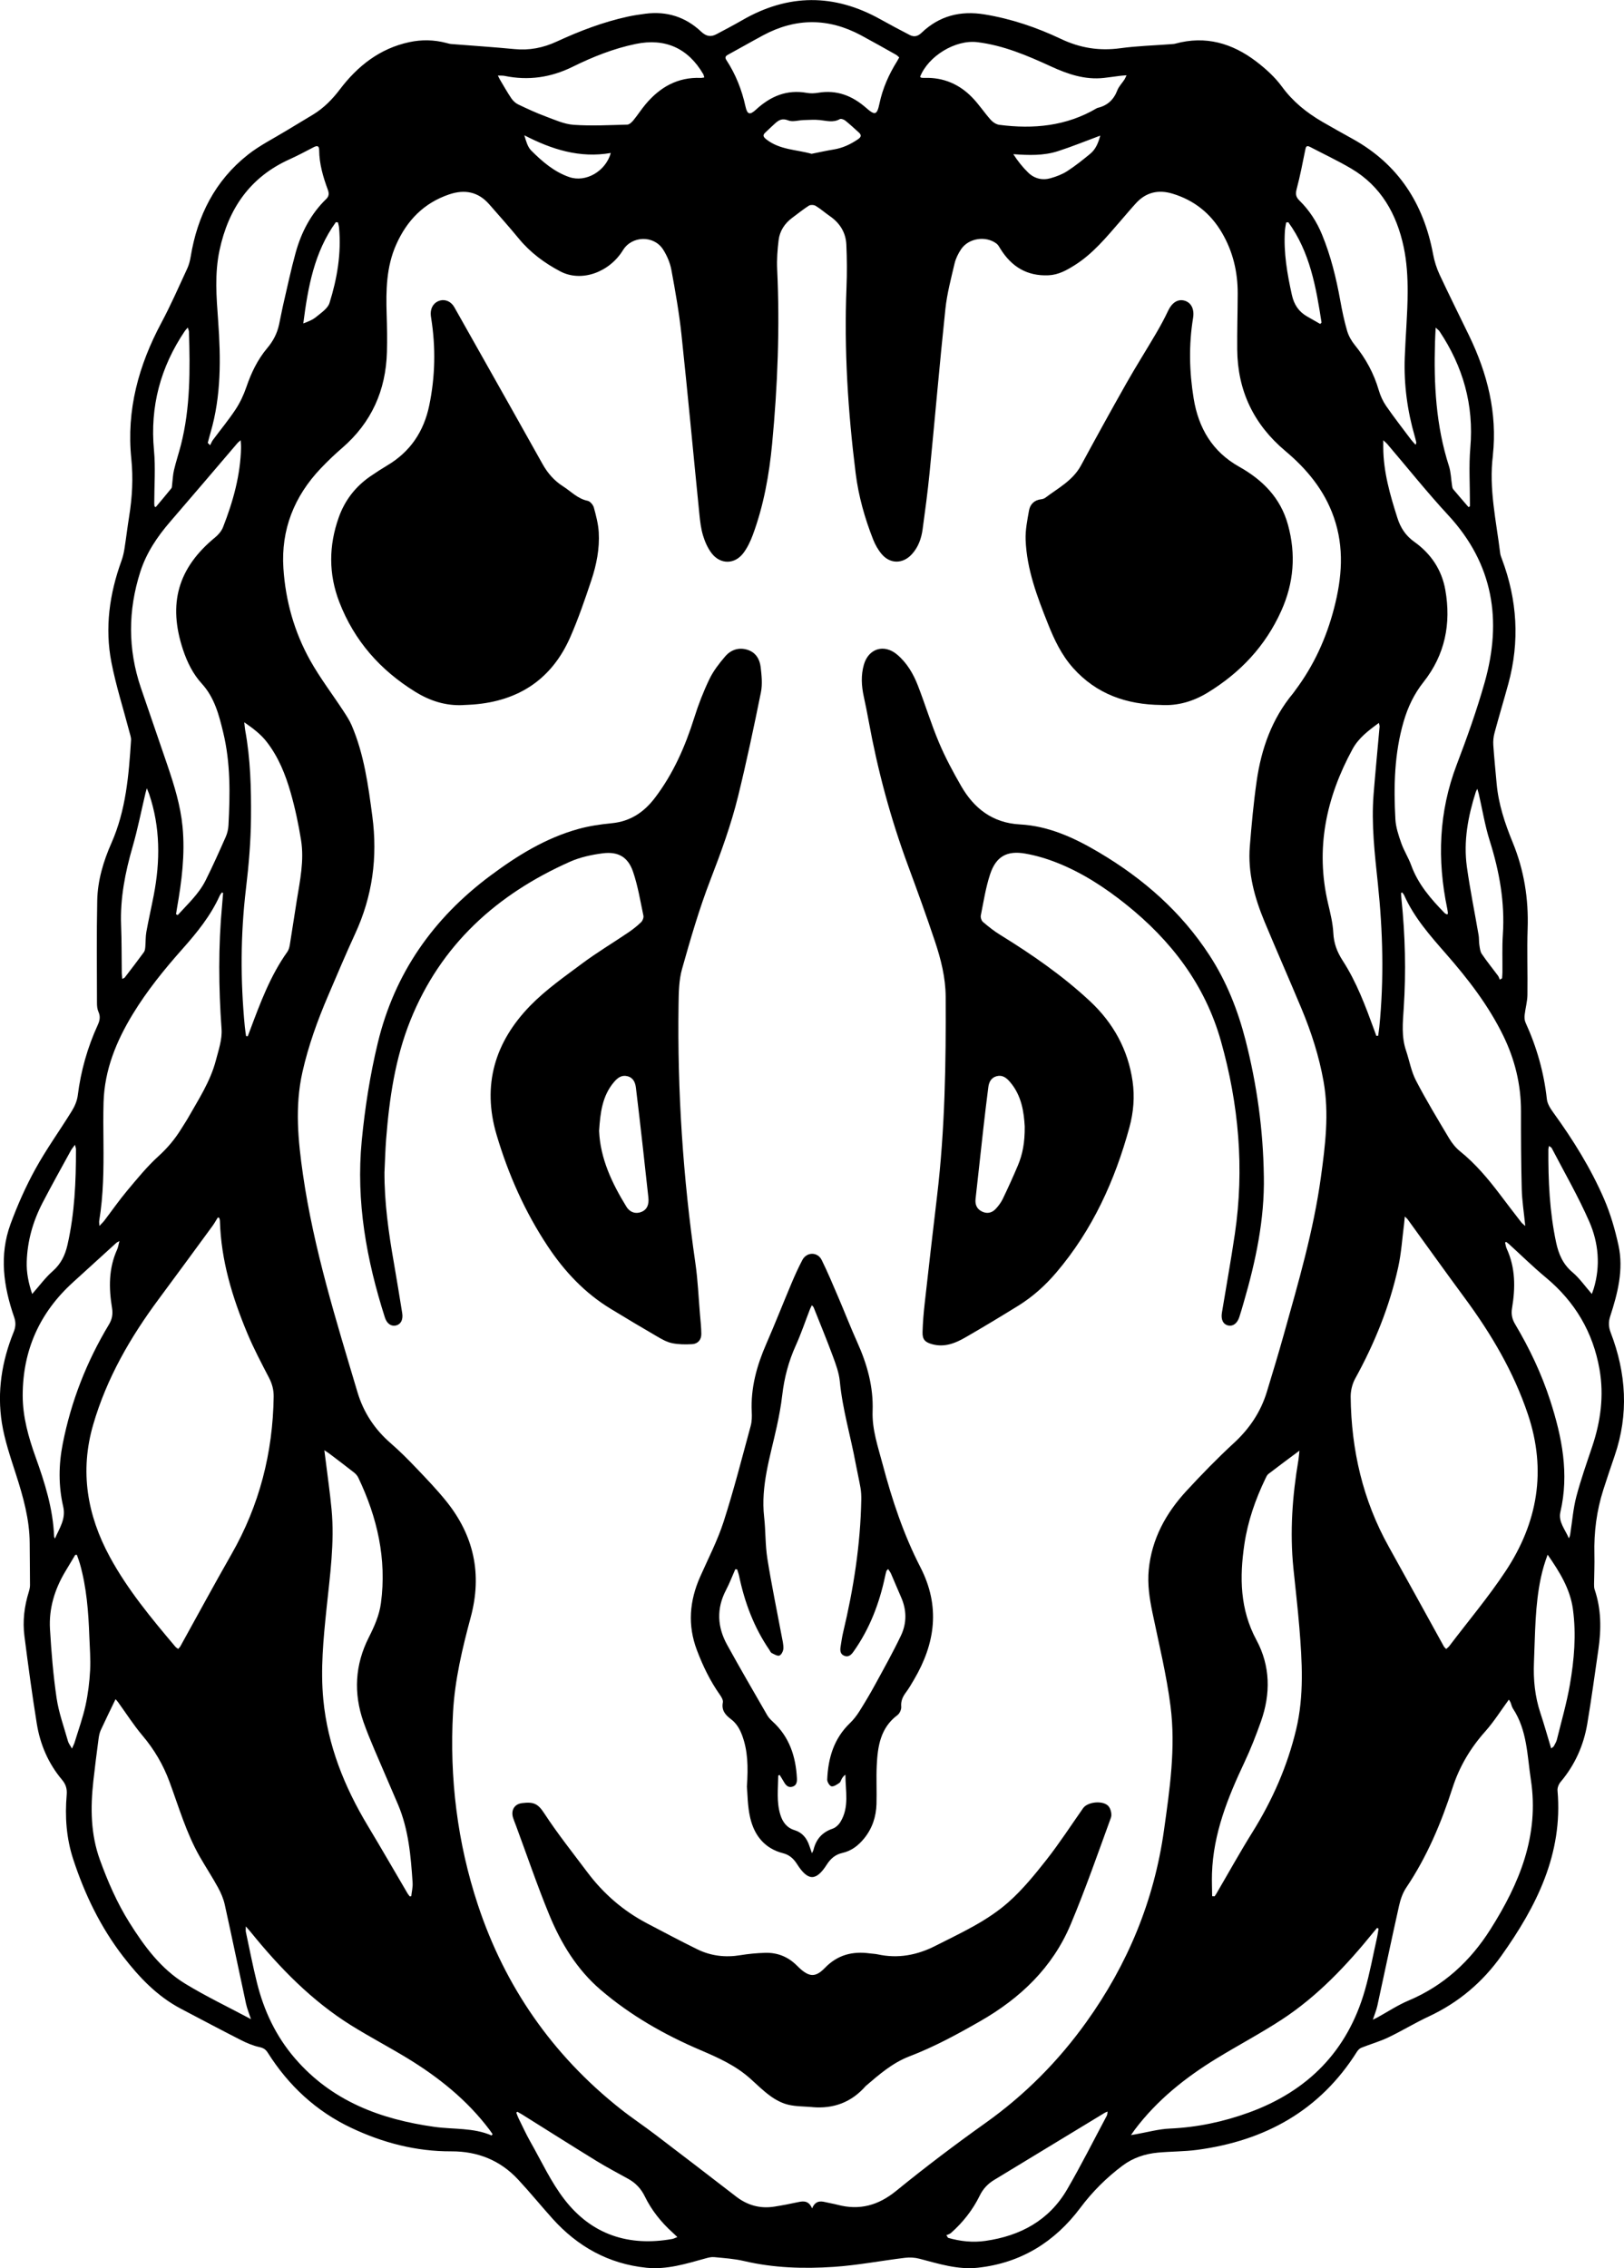 <?xml version="1.0" encoding="UTF-8"?>
<svg id="Layer_1" data-name="Layer 1" xmlns="http://www.w3.org/2000/svg" viewBox="0 0 644.64 900">
  <path d="M592.61,180.62c-1.69,13.15,1.3,25.97,2.88,38.89.1.8.42,1.59.71,2.36,6.09,16.21,7.1,32.69,2.53,49.44-1.78,6.5-3.73,12.96-5.48,19.47-.42,1.56-.6,3.25-.49,4.86.34,5.08.87,10.15,1.32,15.23.72,8.16,3.28,15.84,6.36,23.34,4.52,11.01,6.36,22.39,5.95,34.27-.3,8.76.05,17.53-.08,26.29-.04,2.65-.81,5.29-1.11,7.95-.11.99-.05,2.13.35,3.01,4.43,9.69,7.31,19.78,8.47,30.4.2,1.86,1.43,3.76,2.58,5.35,7.81,10.76,14.83,22.03,20.12,34.23,2.54,5.86,4.35,12.13,5.72,18.38,2.12,9.68-.3,19.07-3.29,28.25-.74,2.29-.63,4.25.23,6.48,6.17,16.07,7.2,32.35,1.55,48.82-1.53,4.46-3.04,8.94-4.48,13.43-2.68,8.36-3.78,16.93-3.56,25.71.1,3.89-.09,7.78-.13,11.67,0,.74-.02,1.53.21,2.22,2.66,7.79,2.68,15.75,1.51,23.78-1.44,9.86-2.76,19.74-4.42,29.56-1.45,8.57-4.91,16.31-10.57,23.02-.75.89-1.34,2.33-1.24,3.44,2.22,25.14-8.34,45.94-22.27,65.54-7.47,10.51-17.04,18.61-28.81,24.09-5.49,2.56-10.69,5.75-16.16,8.36-3.41,1.62-7.1,2.65-10.62,4.06-.69.27-1.33.93-1.74,1.57-14.74,23.42-36.55,35.36-63.42,38.95-5.18.69-10.46.61-15.68,1.1-5.07.48-9.85,2.08-13.96,5.16-6.38,4.78-11.95,10.33-16.77,16.76-10.17,13.57-23.63,21.9-40.67,23.75-7.99.87-15.56-1.58-23.18-3.57-1.82-.48-3.85-.6-5.72-.37-9.43,1.15-18.8,2.96-28.26,3.6-11.95.8-23.92.44-35.71-2.33-3.84-.9-7.84-1.15-11.79-1.54-1.15-.11-2.38.21-3.51.53-7.66,2.12-15.32,4.52-23.38,3.69-14.99-1.53-27.31-8.38-37.31-19.52-4.59-5.11-8.94-10.45-13.62-15.48-7.13-7.66-16.08-11.23-26.52-11.19-13.97.06-27.16-3.38-39.7-9.31-13.98-6.61-24.88-16.76-33.13-29.79-.81-1.28-1.66-1.9-3.26-2.25-2.6-.56-5.14-1.64-7.52-2.85-7.94-4.04-15.81-8.23-23.7-12.37-9.44-4.96-16.57-12.47-22.98-20.78-8.98-11.65-15.26-24.68-19.81-38.6-2.72-8.32-3.32-16.88-2.57-25.55.2-2.32-.34-4.14-1.87-5.95-5.44-6.46-8.68-14.04-10.01-22.3-1.85-11.54-3.43-23.12-4.9-34.71-.76-5.93-.05-11.82,1.74-17.55.26-.85.47-1.75.47-2.63,0-5.54-.1-11.08-.12-16.62-.04-9.51-2.59-18.48-5.47-27.43-2.15-6.69-4.47-13.43-5.57-20.32-1.96-12.38-.03-24.5,4.69-36.12.82-2.01.9-3.79.19-5.84-4.23-12.17-6-24.58-1.44-36.99,2.76-7.49,6.03-14.87,9.88-21.85,4.36-7.92,9.7-15.29,14.45-23,1.14-1.84,2.08-4.03,2.35-6.15,1.22-9.76,3.87-19.08,7.95-28,.79-1.73,1.11-3.3.28-5.15-.48-1.05-.6-2.34-.6-3.52-.02-13.56-.18-27.12.1-40.67.16-7.94,2.43-15.57,5.63-22.8,5.77-13.04,6.9-26.9,7.79-40.83.07-1.08-.36-2.2-.64-3.28-2.41-9.2-5.33-18.3-7.15-27.61-2.66-13.69-.78-27.15,3.97-40.23.56-1.53.94-3.15,1.2-4.77.68-4.29,1.18-8.61,1.87-12.9,1.23-7.59,1.64-15.23.86-22.86-1.99-19.36,2.9-37.1,11.95-54.02,3.74-6.99,6.92-14.29,10.26-21.49.68-1.47,1.09-3.11,1.36-4.72,2.66-16.22,9.65-30.1,22.65-40.39,4.72-3.74,10.23-6.47,15.4-9.63,3.51-2.15,7.07-4.22,10.58-6.37,4.2-2.58,7.57-5.99,10.56-9.93,7.08-9.33,15.88-16.28,27.62-18.79,4.9-1.05,9.82-.95,14.69.34.65.17,1.31.37,1.97.42,8.35.67,16.72,1.2,25.05,2.01,5.92.58,11.4-.5,16.78-2.99,9.05-4.18,18.36-7.74,28.14-9.88,2.34-.51,4.71-.86,7.09-1.17,8.47-1.09,15.91,1.28,22.1,7.12,1.96,1.85,3.78,2.22,6.03,1.03,3.43-1.82,6.88-3.63,10.25-5.57,18.23-10.55,36.5-10.62,54.86-.37,3.85,2.15,7.75,4.21,11.66,6.24,1.71.88,3.19.55,4.66-.86,7.07-6.78,15.48-8.89,25.07-7.31,10.59,1.74,20.67,5.16,30.28,9.72,7.62,3.61,15.23,4.83,23.53,3.7,6.66-.91,13.41-1.1,20.12-1.61.6-.05,1.21-.06,1.78-.22,11.95-3.28,22.58-.17,32.1,7.09,3.77,2.88,7.44,6.21,10.22,10.01,4.33,5.92,9.76,10.28,15.96,13.89,4.01,2.34,8.08,4.58,12.14,6.84,18.09,10.04,28.14,25.66,31.88,45.74.51,2.76,1.39,5.52,2.57,8.07,3.8,8.15,7.83,16.18,11.74,24.27,7.25,15,11.22,30.65,9.41,47.45ZM322.34,876.33c1.17-2.92,3.05-3.1,5.23-2.56,1.6.39,3.24.63,4.83,1.05,8.78,2.33,16.23.29,23.37-5.53,11.49-9.36,23.34-18.32,35.41-26.91,15.62-11.12,28.87-24.46,40.01-40,16.41-22.88,26.91-48.13,30.84-76.1,2.3-16.36,4.71-32.77,2.61-49.24-1.59-12.52-4.64-24.87-7.2-37.26-1.16-5.61-2.01-11.19-1.45-16.94,1.2-12.25,6.81-22.43,14.97-31.27,6.04-6.54,12.27-12.95,18.82-18.98,6.19-5.7,10.65-12.32,13.09-20.32,2.34-7.67,4.66-15.34,6.82-23.06,5.73-20.49,11.72-40.93,14.63-62.09,1.74-12.64,3.33-25.27,1.06-38.03-1.77-9.94-4.84-19.49-8.71-28.77-4.82-11.54-9.88-22.99-14.69-34.54-3.98-9.56-6.72-19.46-5.87-29.95.7-8.66,1.49-17.33,2.72-25.92,1.83-12.79,6.04-24.7,14.45-34.81.33-.4.61-.85.93-1.27,7.33-9.79,12.28-20.67,15.35-32.51,3.13-12.07,4.11-23.99-.1-36.06-3.76-10.8-10.74-19.17-19.27-26.33-12.55-10.55-18.93-23.91-19.08-40.24-.07-7.42.17-14.83.19-22.25.02-8.56-1.89-16.64-6.25-24.08-4.52-7.72-11.04-12.91-19.6-15.51-5.61-1.7-10.53-.6-14.54,3.79-2.12,2.32-4.14,4.74-6.2,7.11-5.5,6.32-10.78,12.82-18.01,17.4-3.29,2.08-6.52,3.9-10.51,4.08-8.49.38-14.65-3.39-19.05-10.45-.47-.75-.91-1.62-1.59-2.13-4.25-3.21-11.07-2.18-14.04,2.23-1.15,1.71-2.13,3.69-2.6,5.68-1.4,5.97-3,11.96-3.64,18.03-2.29,21.68-4.15,43.4-6.29,65.1-.74,7.45-1.73,14.88-2.75,22.3-.5,3.68-1.72,7.16-4.31,9.96-3.55,3.85-8.57,3.89-11.94-.09-1.42-1.68-2.57-3.71-3.38-5.77-3.34-8.46-5.81-17.21-6.94-26.23-3.07-24.5-4.64-49.07-3.65-73.78.23-5.68.2-11.39-.06-17.06-.22-4.75-2.57-8.52-6.53-11.26-1.91-1.32-3.66-2.88-5.64-4.08-.69-.42-2.06-.48-2.71-.07-2.27,1.44-4.36,3.16-6.53,4.76-3.05,2.24-5.03,5.24-5.48,8.96-.45,3.78-.75,7.63-.57,11.42,1.1,23.18.19,46.29-2,69.37-1.18,12.38-3.36,24.5-7.68,36.17-.93,2.5-2.12,5.01-3.71,7.13-3.43,4.57-9.13,4.63-12.62.1-1.55-2.02-2.65-4.53-3.4-6.99-.82-2.7-1.17-5.57-1.45-8.4-2.39-23.78-4.59-47.58-7.12-71.34-.92-8.62-2.43-17.19-4.01-25.72-.52-2.8-1.73-5.64-3.27-8.05-3.69-5.77-12.4-5.52-15.94.24-5.42,8.81-16.5,12.84-24.89,8.42-6.21-3.27-11.9-7.46-16.46-13.01-3.8-4.63-7.8-9.09-11.74-13.6-4.37-5-9.74-6.02-15.89-3.94-10.07,3.41-16.77,10.32-21.04,19.91-3.94,8.85-4.08,18.16-3.79,27.58.16,5.02.25,10.04.11,15.06-.42,15.25-6.15,28.05-17.81,38.1-2.95,2.54-5.77,5.24-8.45,8.06-10.56,11.09-15.83,24.36-14.83,39.65.84,12.91,4.33,25.31,10.67,36.63,3.87,6.9,8.72,13.25,13.07,19.89,1.23,1.87,2.48,3.77,3.36,5.81,4.92,11.5,6.56,23.71,8.19,36.01,2.17,16.32.07,31.77-6.82,46.68-3.74,8.09-7.18,16.32-10.7,24.51-4.23,9.86-7.87,19.92-10.23,30.42-3.05,13.59-1.73,27.13.23,40.67,4.27,29.49,13.15,57.82,21.62,86.26,2.39,8.02,6.8,14.74,13.17,20.26,3.67,3.18,7.11,6.66,10.47,10.18,3.98,4.17,7.98,8.35,11.59,12.83,11,13.64,14.34,28.93,9.74,46.01-3.33,12.38-6.32,24.9-7.03,37.73-1.45,26.08,1.71,51.81,9.89,76.51,10.72,32.37,29.59,59.53,56.47,80.82,4.52,3.58,9.33,6.78,13.92,10.27,10.73,8.16,21.43,16.36,32.1,24.6,4.53,3.49,9.56,4.87,15.18,3.98,3.18-.5,6.34-1.11,9.49-1.8,2.25-.49,4.21-.49,5.49,2.53ZM557.63,482.7c-.13,1.32-.18,2.11-.28,2.9-.74,5.71-1.09,11.51-2.32,17.12-3.42,15.62-9.38,30.3-17.1,44.3-1.16,2.11-1.81,4.82-1.79,7.24.24,21.03,4.81,40.99,15.14,59.49,7.34,13.15,14.56,26.36,21.85,39.53.2.36.56.63.92,1.02.47-.43.91-.73,1.22-1.13,7.51-9.9,15.56-19.45,22.4-29.79,12.67-19.16,16.33-39.82,8.84-62.15-5.68-16.93-14.58-31.96-25.09-46.2-7.65-10.36-15.13-20.84-22.69-31.26-.16-.23-.4-.39-1.11-1.07ZM87.04,483.23c-.19-.05-.38-.1-.58-.15-.7,1.12-1.32,2.29-2.1,3.35-7.08,9.66-14.15,19.33-21.29,28.94-11.33,15.25-20.71,31.45-26.07,49.88-5.4,18.56-2.39,35.96,6.58,52.49,7.06,13.02,16.52,24.4,26.05,35.68.27.32.67.53,1.1.86.36-.43.69-.72.89-1.09,6.76-12.18,13.37-24.44,20.28-36.52,11.08-19.37,16.41-40.22,16.73-62.46.04-2.7-.59-5.1-1.84-7.51-3-5.78-6.06-11.55-8.57-17.55-5.98-14.3-10.49-29.02-10.92-44.71-.01-.41-.17-.82-.27-1.23ZM544.97,801.38c.96-.47,1.35-.64,1.73-.85,4.13-2.26,8.1-4.91,12.42-6.73,13.98-5.89,24.53-15.65,32.52-28.29,11.45-18.09,19.42-37.15,16.03-59.34-1.47-9.65-1.45-19.63-7.11-28.22-.48-.73-.63-1.68-.98-2.5-.18-.43-.48-.8-.64-1.06-3.16,4.31-5.95,8.78-9.41,12.66-5.89,6.6-10.26,13.98-12.96,22.36-4.49,13.96-10.15,27.36-18.38,39.6-1.41,2.1-2.29,4.7-2.85,7.2-2.96,13.21-5.73,26.47-8.62,39.71-.36,1.65-1.04,3.24-1.77,5.47ZM99.62,801.18c-.75-2.31-1.54-4.18-1.96-6.12-2.84-13.1-5.54-26.22-8.44-39.31-.52-2.36-1.52-4.68-2.68-6.8-2.26-4.14-4.86-8.09-7.21-12.18-5.36-9.36-8.33-19.71-12.04-29.75-2.49-6.74-6.03-12.8-10.7-18.32-3.56-4.21-6.54-8.91-9.79-13.39-.28-.38-.62-.73-.93-1.1-2.02,4.2-4,8.22-5.87,12.29-.49,1.07-.73,2.29-.88,3.47-.73,5.57-1.46,11.14-2.07,16.73-1.17,10.59-1.09,21.08,2.62,31.29,3.13,8.62,6.77,16.99,11.64,24.77,5.92,9.46,12.55,18.47,22.22,24.36,8.28,5.05,17.08,9.24,26.1,14.06ZM549.08,174.66c0,1.38,0,2.15,0,2.92.05,9.66,2.7,18.78,5.59,27.87,1.24,3.92,3.26,7.07,6.69,9.51,6.61,4.7,10.94,11.08,12.36,19.15,2.36,13.36-.15,25.76-8.62,36.46-3.79,4.79-6.24,9.96-7.92,15.69-3.71,12.71-4,25.73-3.29,38.78.17,3.2,1.26,6.41,2.33,9.48,1.06,3.03,2.86,5.79,3.95,8.81,2.74,7.55,7.83,13.39,13.3,18.99.26.26.69.36,1.06.54.12-.31.23-.45.21-.58-.07-.59-.15-1.19-.27-1.77-4.04-19.36-3.37-38.35,3.75-57.05,4.11-10.77,8-21.68,11.13-32.76,6.93-24.52,3.44-46.92-14.46-66.26-8.43-9.11-16.19-18.85-24.26-28.3-.31-.36-.7-.66-1.57-1.47ZM69.87,362.77c.23.1.46.2.7.3,3.94-4.35,8.35-8.36,11.03-13.71,2.85-5.68,5.44-11.51,8.02-17.33.62-1.41.99-3.03,1.07-4.57.65-12.37.85-24.73-2.1-36.88-1.67-6.91-3.44-13.79-8.48-19.31-3.52-3.85-5.81-8.51-7.46-13.47-6.08-18.3-2-32.47,12.77-44.59,1.28-1.05,2.51-2.5,3.11-4.02,4-10.23,6.96-20.73,7.16-31.83.01-.74-.09-1.49-.17-2.68-.69.62-.99.82-1.22,1.09-8.9,10.41-17.76,20.85-26.72,31.21-5.14,5.95-9.47,12.36-11.89,19.92-4.9,15.33-4.96,30.65.2,45.92,3.5,10.36,7.14,20.67,10.64,31.03,2.67,7.88,5.13,15.83,5.93,24.17,1.05,10.92-.32,21.68-2.22,32.4-.14.78-.24,1.56-.37,2.34ZM88.58,354.3c-.17-.05-.35-.11-.52-.16-.28.41-.63.79-.83,1.23-3.59,7.96-9,14.63-14.74,21.09-7.22,8.12-14.06,16.55-19.74,25.86-6.57,10.77-11.25,22.18-11.64,34.99-.16,5.39-.09,10.79-.04,16.18.09,10.35,0,20.68-1.69,30.93-.08.46.03.95.08,2.02.91-.98,1.49-1.51,1.96-2.12,3.04-3.99,5.91-8.12,9.13-11.96,3.94-4.7,7.84-9.5,12.36-13.6,3.62-3.28,6.61-6.87,9.12-10.97.86-1.41,1.8-2.77,2.61-4.2,4.17-7.35,8.86-14.48,11.03-22.77,1.07-4.1,2.57-8.39,2.28-12.48-1.18-16.41-1.33-32.77.21-49.15.15-1.62.27-3.25.4-4.87ZM556.6,354.14c-.15.05-.31.11-.46.16.05.81.07,1.62.16,2.42,1.49,14.41,1.85,28.85.9,43.3-.37,5.68-.96,11.29.92,16.84,1.34,3.96,2.04,8.22,3.94,11.88,4.06,7.83,8.65,15.39,13.18,22.97,1.13,1.9,2.62,3.74,4.33,5.12,6.18,4.98,11.2,10.99,15.95,17.27,2.75,3.64,5.53,7.27,8.33,10.88.35.45.84.79,1.6,1.49-.52-5.26-1.27-9.93-1.4-14.61-.28-10.33-.31-20.66-.3-31,.01-10.54-2.43-20.46-7.04-29.91-5.87-12.03-13.97-22.49-22.72-32.48-6.32-7.22-12.68-14.4-16.64-23.3-.17-.38-.49-.69-.74-1.03ZM162.67,752.47c.19-.02.38-.03.57-.05.2-1.8.66-3.62.54-5.4-.7-10.55-1.59-21.09-5.78-30.99-3.1-7.31-6.31-14.57-9.41-21.88-1.52-3.58-3.01-7.19-4.3-10.86-4.01-11.46-3.41-22.68,2.09-33.56,2.2-4.36,4.18-8.75,4.84-13.69,2.32-17.54-1.47-33.95-8.98-49.69-.37-.78-1-1.51-1.68-2.05-3.23-2.54-6.51-5.01-9.78-7.49-.5-.38-1.03-.7-2.03-1.38.18,1.37.28,2.15.37,2.93.84,6.84,1.84,13.66,2.49,20.51,1.25,13.23-.65,26.32-2,39.43-1.24,12-2.43,24.05-1.27,36.1,1.74,18.08,8.33,34.54,17.63,50.01,5.36,8.91,10.55,17.93,15.82,26.9.24.41.57.77.86,1.15ZM481.17,752.38c.32.02.64.05.96.07.28-.42.57-.83.82-1.27,4.72-8.07,9.26-16.27,14.21-24.2,7.92-12.7,13.86-26.16,17.34-40.75,3.2-13.43,2.37-26.94,1.27-40.47-.64-7.84-1.57-15.65-2.36-23.48-1.46-14.42-.42-28.73,1.99-42.97.18-1.09.24-2.2.4-3.7-4.45,3.32-8.41,6.24-12.31,9.24-.55.42-.88,1.2-1.2,1.87-3.99,8.28-6.99,16.93-8.34,26.02-1.94,13.08-1.79,25.83,4.8,38.04,5.53,10.26,5.67,21.31,1.78,32.27-1.95,5.5-4.08,10.96-6.57,16.24-6.63,14.04-12.36,28.3-12.87,44.1-.1,3,.04,6,.07,9ZM561.91,176.5c.2-.62.31-.77.29-.89-.18-.8-.37-1.6-.6-2.4-2.97-10.23-4.37-20.67-3.99-31.31.31-8.68,1.13-17.36,1.15-26.04.02-5.95-.34-12.03-1.57-17.83-2.78-13.06-8.97-24.17-20.88-31.17-5.29-3.11-10.86-5.72-16.3-8.57-1.51-.79-1.67.09-1.92,1.33-1.03,5.12-2.03,10.25-3.36,15.29-.51,1.92-.43,3.18,1.01,4.59,3.95,3.87,6.93,8.45,9.03,13.57,3.47,8.42,5.62,17.21,7.24,26.16.73,4.05,1.57,8.1,2.72,12.04.59,2.02,1.73,4.01,3.06,5.65,4.37,5.37,7.57,11.27,9.51,17.93.64,2.19,1.64,4.38,2.93,6.25,3.15,4.55,6.56,8.93,9.89,13.36.48.63,1.05,1.19,1.79,2.02ZM82.45,175.71c.32.32.64.63.96.95.37-.71.66-1.48,1.14-2.12,2.99-4.03,6.2-7.9,8.96-12.08,1.78-2.7,3.21-5.74,4.26-8.81,1.93-5.68,4.48-10.99,8.33-15.55,2.35-2.78,3.91-5.81,4.67-9.31.62-2.85,1.14-5.73,1.8-8.57,1.54-6.63,2.95-13.3,4.76-19.86,2.24-8.13,6.04-15.48,12.18-21.42,1.16-1.13,1.12-2.3.61-3.68-1.88-5.08-3.39-10.24-3.43-15.72-.01-1.69-.78-1.85-2.16-1.14-3.19,1.66-6.36,3.35-9.63,4.83-15.69,7.08-24.24,19.6-27.76,36.07-1.99,9.3-1.23,18.63-.55,27.97,1.08,14.93,1.24,29.8-3.01,44.36-.4,1.35-.74,2.72-1.11,4.09ZM195.14,847.33c.13-.18.26-.36.39-.54-.42-.58-.82-1.18-1.25-1.75-8.88-11.79-20.18-20.81-32.67-28.42-7.29-4.43-14.86-8.4-22.1-12.9-15.7-9.77-28.42-22.82-39.98-37.09-.52-.64-1.07-1.25-1.95-2.26,0,1.16-.09,1.69.01,2.17,1.44,6.73,2.75,13.5,4.41,20.18,2.76,11.11,7.51,21.22,15.08,30.01,14.62,16.97,33.94,24.18,55.32,27.18,7.59,1.07,15.44.25,22.74,3.42ZM547.2,765.25c-.19-.09-.39-.18-.58-.27-.46.55-.93,1.09-1.38,1.64-10.65,13.15-22.2,25.42-36.44,34.73-8.39,5.48-17.29,10.17-25.84,15.4-12.42,7.59-23.68,16.55-32.52,28.29-.42.56-.8,1.14-1.51,2.14.99-.17,1.41-.24,1.82-.31,4.55-.79,9.09-2.08,13.67-2.28,10.82-.48,21.23-2.69,31.35-6.37,23.37-8.5,39.11-24.39,46.01-48.49,2-6.97,3.29-14.14,4.89-21.23.24-1.07.36-2.17.54-3.25ZM96.96,286.58c.17,1.5.21,2.29.35,3.06,2.14,11.55,2.42,23.26,2.32,34.92-.08,9.34-.88,18.72-1.99,28-2.18,18.24-2.23,36.46-.47,54.72.12,1.28.34,2.56.51,3.84.22.02.45.03.67.05.3-.79.61-1.58.9-2.38,4.05-10.8,8.04-21.63,14.83-31.14.57-.81.83-1.92.99-2.93.94-5.75,1.78-11.52,2.71-17.28,1.29-7.99,3.03-15.99,1.72-24.1-1.02-6.35-2.36-12.68-4.13-18.85-2.06-7.21-4.86-14.18-9.55-20.19-2.31-2.96-5.23-5.19-8.87-7.71ZM546.32,411.01c.24,0,.48-.01.72-.02.16-1.15.35-2.3.47-3.45,1.91-19.01,1.42-37.96-.58-56.97-1.23-11.73-2.63-23.54-1.69-35.41.71-8.95,1.59-17.88,2.38-26.83.03-.38-.13-.78-.27-1.48-4.2,3.04-8.08,6-10.46,10.37-10.5,19.27-14.83,39.54-9.71,61.32.91,3.86,1.88,7.78,2.08,11.71.21,4.14,1.5,7.49,3.74,10.96,5.48,8.46,8.99,17.91,12.44,27.35.3.82.59,1.64.89,2.45ZM47.41,492.46c-.68.37-.97.46-1.17.64-5.75,5.22-11.49,10.46-17.25,15.69-13.27,12.04-19.97,27-19.98,44.93,0,8.52,2.3,16.57,5.14,24.5,3.65,10.17,6.9,20.44,7.32,31.37.01.31.22.61.33.92,1.77-4.13,4.43-7.76,3.29-12.69-1.92-8.26-1.83-16.64-.18-24.98,3.32-16.85,9.49-32.6,18.34-47.29,1.29-2.14,1.61-4.19,1.21-6.62-1.29-7.87-1.36-15.66,2.04-23.14.41-.9.53-1.94.9-3.32ZM597.84,492.79c-.14.07-.28.15-.41.22.21.82.3,1.7.65,2.45,3.51,7.62,3.46,15.56,2.12,23.59-.4,2.37,0,4.34,1.23,6.39,5.72,9.62,10.5,19.68,13.95,30.37,4.66,14.44,7.55,28.97,4,44.19-.89,3.82,1.95,6.96,3.37,10.37.46-.76.52-1.45.62-2.15.75-4.8,1.12-9.71,2.35-14.39,1.77-6.73,4.11-13.31,6.32-19.91,3.34-9.98,4.7-20.14,2.88-30.57-2.58-14.76-9.75-26.84-21.3-36.44-5.06-4.2-9.76-8.83-14.63-13.26-.35-.32-.76-.59-1.14-.88ZM356.94,22.78c-.43-.36-.8-.8-1.27-1.06-4.63-2.6-9.25-5.22-13.93-7.73-12.94-6.93-25.91-6.92-38.84.03-4.68,2.51-9.28,5.17-13.95,7.7-1.03.56-1.26,1.13-.61,2.12,3.69,5.64,6.12,11.78,7.57,18.38.73,3.33,1.77,3.5,4.25,1.21,5.71-5.25,12.2-8,20.11-6.58,1.44.26,3.01.21,4.47-.04,7.38-1.26,13.55,1.17,19.02,5.95,3.57,3.12,4.36,2.96,5.34-1.68,1.27-6.03,3.71-11.52,6.95-16.71.27-.44.51-.9.89-1.58ZM365.23,30.49c.26.2.37.35.49.36.44.05.89.07,1.34.06,7.48-.23,13.79,2.52,18.91,7.82,2.64,2.73,4.75,5.96,7.28,8.8.85.95,2.21,1.85,3.43,2,13.52,1.76,26.58.54,38.62-6.55.13-.08.27-.14.41-.18,3.86-.9,6.37-3.2,7.8-6.94.6-1.56,1.89-2.86,2.83-4.29.26-.4.43-.85.84-1.7-1.18.1-1.96.14-2.73.24-2.08.26-4.15.58-6.23.81-7.58.85-14.43-1.52-21.19-4.63-9.32-4.28-18.76-8.3-29.09-9.56-8.65-1.06-19.46,5.47-22.72,13.76ZM279.56,30.72c-.19-.61-.23-.98-.4-1.28-6-10.32-15.13-14.4-26.76-12.01-8.8,1.81-17.09,5.12-25.08,9.06-8.71,4.29-17.61,5.57-27.05,3.62-.74-.15-1.52-.08-2.64-.13.44.86.64,1.32.89,1.74,1.46,2.44,2.84,4.92,4.43,7.27.67.99,1.67,1.94,2.74,2.45,3.58,1.71,7.19,3.38,10.9,4.76,3.63,1.35,7.35,3.06,11.12,3.33,7.06.49,14.18.11,21.28-.08.83-.02,1.81-.97,2.43-1.72,1.66-2.02,3.08-4.24,4.75-6.25,5.72-6.86,12.8-10.95,22.02-10.56.36.02.72-.1,1.38-.19ZM205.37,837.91c-.14.12-.29.24-.43.36.28.72.51,1.46.85,2.15,1.56,3.16,3.02,6.37,4.75,9.43,4.4,7.73,8.17,15.99,13.58,22.96,10.76,13.88,25.46,18.68,42.72,15.59.59-.11,1.14-.42,2.03-.76-.85-.8-1.37-1.32-1.91-1.81-4.55-4.11-8.33-8.83-11.02-14.35-1.47-3.01-3.6-5.29-6.51-6.9-4.19-2.33-8.44-4.55-12.52-7.05-9.95-6.11-19.81-12.37-29.71-18.56-.6-.37-1.23-.7-1.84-1.05ZM375.65,886.91c.23.35.46.69.69,1.04,4.85,1.4,9.83,1.93,14.82,1.21,13.82-1.97,25.26-8.09,32.44-20.44,5.57-9.57,10.54-19.49,15.75-29.26.21-.39.18-.9.31-1.61-.56.23-.85.31-1.09.46-14.65,8.89-29.29,17.79-43.95,26.67-2.51,1.52-4.41,3.54-5.7,6.18-2.8,5.73-6.68,10.64-11.44,14.86-.49.43-1.21.6-1.83.9ZM615.73,693.76c.69-.56.93-.66,1.02-.83.44-.87,1.01-1.71,1.24-2.63,1.79-7.25,3.88-14.45,5.16-21.8,1.72-9.89,2.58-19.9,1.22-29.96-1.11-8.17-5.36-14.91-10.04-21.66-1.11,2.97-2,5.94-2.65,8.96-2.4,11.12-2.3,22.46-2.78,33.75-.29,6.88.38,13.58,2.56,20.14,1.5,4.52,2.78,9.11,4.27,14.03ZM30.52,616.92c-.22.01-.43.03-.65.04-1.34,2.24-2.69,4.47-4.02,6.71-4.16,6.99-6.48,14.57-6.01,22.69.54,9.17,1.29,18.36,2.63,27.45.86,5.8,2.92,11.42,4.52,17.1.24.87.87,1.62,1.58,2.91.51-1.18.86-1.82,1.06-2.49,1.49-4.87,3.23-9.68,4.32-14.63,1-4.56,1.57-9.27,1.82-13.94.24-4.47-.15-8.98-.31-13.46-.35-9.74-1.08-19.44-3.76-28.88-.34-1.18-.79-2.33-1.19-3.49ZM48.53,388.44c.55-.32.86-.4,1.02-.61,2.55-3.33,5.11-6.65,7.58-10.04.4-.55.48-1.39.55-2.11.17-1.98.07-4,.42-5.94.88-4.86,1.99-9.68,2.93-14.54,2.61-13.53,2.63-26.96-1.84-40.17-.2-.58-.46-1.14-.91-2.25-.29,1.03-.42,1.44-.52,1.86-1.69,7.13-3.1,14.34-5.13,21.37-2.96,10.22-4.98,20.5-4.56,31.2.25,6.28.18,12.58.27,18.87,0,.71.12,1.41.2,2.36ZM595.35,388.73c.3-.19.59-.38.89-.57.05-.78.13-1.55.14-2.33.05-5.01-.16-10.04.17-15.04.84-12.76-1.37-25-5.19-37.12-1.93-6.11-2.95-12.5-4.39-18.76-.12-.5-.29-.99-.56-1.92-.35.73-.51.98-.6,1.25-3.08,9.65-4.94,19.52-3.55,29.64,1.26,9.11,3.12,18.13,4.67,27.2.21,1.23.09,2.52.28,3.76.2,1.25.3,2.67.97,3.66,2.01,2.97,4.29,5.76,6.43,8.64.34.46.5,1.06.74,1.59ZM74.54,129.97c-.54.64-.9.98-1.18,1.39-9.65,14.31-13.86,29.95-12.24,47.28.65,6.96.11,14.04.11,21.06,0,.41.06.82.1,1.23.16.1.33.19.49.29,2.08-2.48,4.17-4.95,6.21-7.47.25-.31.22-.85.28-1.29.25-1.98.3-4.01.76-5.95.79-3.35,1.89-6.62,2.75-9.96,3.77-14.77,3.64-29.82,3.19-44.89-.01-.46-.25-.91-.47-1.69ZM582.91,201.21l.57-.3c0-.36,0-.72,0-1.08.02-7.4-.47-14.85.16-22.2,1.46-16.96-2.9-32.2-12.25-46.2-.25-.38-.68-.65-1.51-1.42-.11,2.32-.21,4.07-.26,5.82-.51,16.64.38,33.11,5.54,49.12.78,2.44.82,5.12,1.22,7.68.08.51.14,1.11.45,1.48,1.99,2.39,4.05,4.74,6.08,7.09ZM12.77,513.44c2.91-3.29,5.22-6.49,8.11-9.02,3.3-2.89,4.97-6.36,5.91-10.49,2.85-12.5,3.39-25.19,3.36-37.93,0-.4-.17-.81-.39-1.76-.73,1.02-1.26,1.61-1.63,2.28-3.77,6.89-7.61,13.75-11.23,20.72-3.81,7.33-6.04,15.13-6.29,23.44-.13,4.3.7,8.42,2.16,12.76ZM631.88,513.43c.32-.92.56-1.52.75-2.14,2.73-9.09,1.9-18.18-1.79-26.6-4.37-9.98-9.86-19.47-14.9-29.15-.16-.31-.61-.48-1.08-.83-.11.61-.24.96-.24,1.32-.08,12.38.47,24.69,3.05,36.86.99,4.66,2.68,8.69,6.49,11.91,2.81,2.37,4.97,5.51,7.72,8.64ZM322.16,61.03c3.07-.61,5.92-1.25,8.79-1.72,3.56-.58,6.69-2.05,9.64-4.07,1.23-.84,1.47-1.63.33-2.66-1.78-1.6-3.53-3.24-5.39-4.73-.56-.45-1.71-.85-2.2-.57-2.62,1.48-5.22.63-7.89.36-2.11-.22-4.26-.05-6.39,0-2.08.06-4.41.84-6.16.14-2.32-.93-3.67-.2-5.16,1.13-1.34,1.2-2.63,2.45-3.94,3.68-1.13,1.05-.81,1.75.35,2.67,5.37,4.25,12.08,4.07,18.03,5.78ZM134.16,88.26c-.28-.04-.56-.07-.84-.11-8.61,11.9-11.08,25.85-12.93,40.18,1.88-.69,3.7-1.4,5.13-2.59,1.97-1.63,4.58-3.33,5.27-5.51,3.04-9.68,4.73-19.64,3.8-29.87-.06-.71-.28-1.4-.43-2.1ZM511.39,88.18c-.29.04-.57.07-.86.11-.17,1.13-.43,2.26-.5,3.4-.53,8.61.92,16.98,2.78,25.35.85,3.8,2.68,6.58,5.97,8.49,1.75,1.02,3.52,2.01,5.28,3.01.17-.18.35-.37.52-.55-2.17-14.02-4.59-27.96-13.19-39.81ZM242.46,60.7c-12.37,2.15-23.46-1.41-34.33-7.02.69,2.27,1.28,4.6,2.74,6.06,4.39,4.38,9.12,8.47,15.13,10.53,6.49,2.23,14.4-2.25,16.46-9.58ZM436.75,53.81c-5.83,2.16-11.26,4.39-16.83,6.18-5.65,1.82-11.55,1.64-17.69,1.18,1.79,2.77,3.71,5.18,5.9,7.31,2.48,2.41,5.63,3.17,8.94,2.22,2.27-.65,4.58-1.52,6.55-2.79,3.19-2.06,6.18-4.46,9.12-6.87,2.27-1.85,3.25-4.49,4.01-7.24Z" style="fill: #000; stroke-width: 0px;"/>
  <path d="M501.68,466.65c.32,17.22-3.24,33.81-8.01,50.2-.57,1.94-1.11,3.89-1.75,5.81-.84,2.49-2.51,3.7-4.4,3.28-1.98-.44-2.94-2.32-2.49-5.06,1.71-10.42,3.6-20.82,5.14-31.27,3.82-25.91,1.56-51.44-5.54-76.55-6.32-22.38-19.78-39.92-37.73-54.26-8.29-6.62-17.14-12.39-27.01-16.35-4.14-1.66-8.5-2.98-12.89-3.75-7.3-1.29-11.63,1.14-13.96,8.14-1.76,5.29-2.61,10.89-3.71,16.39-.16.8.25,2.08.85,2.59,2.15,1.84,4.4,3.62,6.8,5.1,12.64,7.8,24.85,16.23,35.71,26.37,9.16,8.55,15.07,19.14,16.88,31.74.88,6.16.38,12.31-1.25,18.28-5.76,21.12-14.66,40.7-28.96,57.53-4.39,5.17-9.4,9.69-15.17,13.26-6.94,4.29-13.93,8.51-21,12.58-4,2.31-8.24,4-13.06,2.72-2.89-.76-4.02-1.85-3.93-4.85.11-3.88.44-7.77.88-11.63,1.58-14.15,3.21-28.29,4.89-42.42,3.12-26.25,3.55-52.61,3.41-79-.04-7.59-1.88-14.87-4.26-21.98-3.37-10.08-6.99-20.08-10.68-30.05-6.91-18.67-12.06-37.81-15.63-57.39-.59-3.24-1.24-6.47-1.94-9.69-.92-4.24-1.17-8.47.05-12.68,1.86-6.43,8.04-8.31,13.18-3.98,3.94,3.32,6.47,7.68,8.29,12.4,2.89,7.47,5.23,15.16,8.34,22.53,2.49,5.91,5.56,11.61,8.76,17.18,5.15,8.96,12.52,14.69,23.33,15.28,11.54.62,21.73,5.37,31.47,11.14,17.57,10.4,32.61,23.58,43.83,40.83,6.73,10.34,11.21,21.67,14.27,33.57,4.54,17.71,7.03,35.71,7.28,54ZM406.76,446.95c-.32-5.43-1.12-12.16-5.88-17.68-1.39-1.61-2.97-2.84-5.24-2.25-2.19.57-3.07,2.31-3.33,4.35-.68,5.27-1.31,10.54-1.91,15.82-1.07,9.52-2.12,19.05-3.16,28.57-.23,2.12.45,3.88,2.42,4.9,2.04,1.05,4.01.68,5.54-.94,1.11-1.18,2.14-2.55,2.84-4,2.11-4.38,4.12-8.81,6.01-13.29,1.88-4.46,2.77-9.16,2.71-15.47Z" style="fill: #000; stroke-width: 0px;"/>
  <path d="M152.61,464.85c-.06,12.28,1.65,24.36,3.77,36.41,1.16,6.57,2.19,13.15,3.27,19.74.42,2.58-.49,4.43-2.39,4.92-1.91.49-3.67-.64-4.47-3.13-7.3-22.83-11.53-46.04-9.2-70.15,1.27-13.08,3.28-26,6.36-38.78,6.67-27.72,22.05-49.53,44.73-66.43,10.69-7.96,21.95-14.93,34.93-18.51,4.3-1.19,8.8-1.85,13.25-2.28,7.33-.7,12.77-4.37,17.08-10.03,7.32-9.6,12.07-20.45,15.67-31.91,1.63-5.2,3.63-10.33,5.99-15.24,1.57-3.25,3.87-6.22,6.24-8.98,2.21-2.59,5.29-3.72,8.74-2.69,3.34,1,4.98,3.68,5.36,6.87.39,3.31.76,6.81.11,10.02-2.79,13.8-5.71,27.58-9.06,41.24-2.79,11.35-6.79,22.32-11.01,33.24-4.44,11.5-7.89,23.41-11.24,35.3-1.26,4.46-1.32,9.34-1.39,14.04-.51,34.46,1.76,68.74,6.7,102.85.96,6.66,1.23,13.42,1.8,20.14.22,2.6.52,5.2.54,7.81.01,2.34-1.38,3.93-3.7,4.05-2.63.14-5.35.13-7.91-.4-2.07-.42-4.05-1.55-5.92-2.64-6.22-3.61-12.39-7.3-18.53-11.04-10.24-6.23-18.24-14.76-24.83-24.66-9.12-13.71-15.72-28.59-20.39-44.35-5.85-19.76-.62-36.86,13.36-51.21,6.17-6.33,13.57-11.5,20.7-16.81,5.87-4.37,12.18-8.14,18.25-12.25,1.79-1.21,3.51-2.58,5.07-4.08.6-.58,1.07-1.8.91-2.58-1.23-5.84-2.19-11.8-4.11-17.42-2.01-5.89-5.91-8.12-12.11-7.32-4.4.57-8.94,1.56-12.97,3.35-29.04,12.92-51.26,32.94-63.31,62.94-6.06,15.09-8.37,31.06-9.63,47.18-.33,4.25-.43,8.53-.64,12.79ZM237.81,448.8c.48,10.87,5.08,20.64,10.81,29.96,1.51,2.45,3.88,2.99,6.04,2.1,2.16-.88,3.04-2.87,2.7-5.8-.74-6.47-1.41-12.95-2.14-19.42-.91-8.03-1.81-16.06-2.8-24.08-.26-2.09-1.08-3.97-3.41-4.54-2.27-.56-3.85.65-5.24,2.27-4.74,5.53-5.49,12.28-5.97,19.5Z" style="fill: #000; stroke-width: 0px;"/>
  <path d="M183.76,279.78c-6.9.32-13.11-1.69-18.95-5.3-13.89-8.59-24.16-20.2-30.09-35.51-4.33-11.17-4.25-22.4-.27-33.63,2.4-6.77,6.59-12.22,12.51-16.31,2.22-1.53,4.48-3,6.8-4.38,9.12-5.41,14.48-13.47,16.62-23.74,2.39-11.49,2.62-23.04.78-34.63-.09-.59-.19-1.19-.19-1.78-.02-2.64,1.43-4.66,3.73-5.26,2.15-.56,4.4.44,5.66,2.68,7.51,13.29,15,26.58,22.48,39.88,4.19,7.44,8.37,14.88,12.53,22.34,2.01,3.6,4.63,6.61,8.13,8.83,3.19,2.02,5.79,4.94,9.77,5.75.99.2,2.16,1.6,2.46,2.67.88,3.22,1.75,6.52,1.94,9.83.38,6.5-.89,12.88-2.93,19-2.53,7.59-5.14,15.2-8.34,22.52-7.32,16.74-20.49,25.42-38.59,26.81-1.34.1-2.69.14-4.04.21Z" style="fill: #000; stroke-width: 0px;"/>
  <path d="M460.99,279.73c-13.78-.14-25.74-4.28-35.05-14.71-4.56-5.11-7.46-11.2-9.95-17.48-4.27-10.74-8.41-21.56-8.87-33.27-.15-3.89.65-7.86,1.35-11.74.44-2.43,2.08-4.1,4.76-4.42.58-.07,1.23-.25,1.68-.59,5.09-3.85,10.93-6.83,14.17-12.81,5.92-10.93,11.91-21.82,18.04-32.64,3.76-6.64,7.86-13.1,11.72-19.69,1.74-2.96,3.39-5.99,4.85-9.1,1.47-3.11,3.76-4.7,6.4-4.01,2.71.71,4.08,3.34,3.5,6.87-1.75,10.68-1.51,21.34.23,31.99,1.92,11.73,7.43,21.1,18.02,27.04,9.37,5.26,16.47,12.36,19.41,23.05,3.23,11.74,2.34,23.07-2.67,34.19-6.28,13.94-16.22,24.47-29.14,32.38-5.72,3.5-11.86,5.31-18.44,4.95Z" style="fill: #000; stroke-width: 0px;"/>
  <path d="M322.49,836.07c-3.2-.28-6.49-.21-9.58-.94-2.45-.58-4.88-1.85-6.95-3.33-2.85-2.04-5.38-4.53-7.99-6.89-5.82-5.27-12.8-8.41-19.94-11.45-14.31-6.11-27.78-13.77-39.64-23.94-9.41-8.07-15.73-18.49-20.38-29.78-4.78-11.62-8.82-23.55-13.19-35.34-.39-1.05-.84-2.09-1.17-3.16-.9-2.94.53-5.4,3.55-5.78,4.69-.58,6.33.21,8.86,4.08,5.27,8.07,11.31,15.64,17.1,23.36,6.39,8.51,14.26,15.33,23.7,20.28,6.63,3.47,13.23,7,19.95,10.29,5.38,2.63,11.11,3.32,17.08,2.33,3.24-.54,6.54-.84,9.82-.94,4.86-.14,9.1,1.54,12.57,5.02.32.32.64.63.97.94,3.96,3.67,6.45,3.89,10.21,0,5.01-5.18,10.96-6.67,17.82-5.73,1.04.14,2.1.16,3.12.38,8.04,1.76,15.59.33,22.85-3.35,10.08-5.12,20.52-9.81,29.03-17.35,5.61-4.97,10.45-10.91,15.11-16.83,5.16-6.57,9.73-13.62,14.54-20.47,1.88-2.67,8.34-3.21,10.24-.59.8,1.1,1.25,3.12.81,4.34-5.18,14.2-10.15,28.5-16.01,42.43-7.18,17.06-19.94,29.2-35.88,38.33-9.11,5.22-18.3,10.21-28.12,13.97-6.64,2.54-11.91,7.12-17.2,11.65-.06.05-.11.1-.16.15-5.61,6.39-12.67,9.06-21.11,8.34Z" style="fill: #000; stroke-width: 0px;"/>
  <path d="M296.47,709.08c.57-8.41.32-14.49-1.85-20.41-.96-2.62-2.26-4.86-4.5-6.55-2.2-1.65-3.8-3.5-3.18-6.63.18-.9-.57-2.14-1.18-3.01-3.87-5.49-6.76-11.46-9.13-17.73-3.74-9.89-2.95-19.52,1.27-29.06,3.21-7.26,6.91-14.38,9.34-21.9,4.04-12.53,7.29-25.32,10.75-38.03.48-1.77.5-3.72.41-5.58-.45-9.52,2.02-18.36,5.79-26.99,3.48-7.96,6.64-16.05,10.02-24.05,1.31-3.1,2.7-6.18,4.27-9.16,1.73-3.29,6.05-3.34,7.7,0,2.38,4.83,4.46,9.81,6.58,14.76,2.54,5.92,4.86,11.93,7.5,17.79,3.93,8.72,6.47,17.68,6.12,27.37-.27,7.3,2.14,14.17,3.98,21.11,3.73,14.08,8.31,27.88,14.99,40.85,7.98,15.51,5.94,30.23-2.58,44.67-.99,1.68-1.96,3.38-3.12,4.93-1.3,1.74-2.12,3.46-1.91,5.77.09,1.07-.62,2.65-1.49,3.3-6.78,5.05-7.87,12.42-8.23,20.01-.24,5.08.05,10.18-.1,15.27-.15,4.98-1.62,9.56-4.8,13.53-2.32,2.89-5.09,5.07-8.77,5.89-2.73.61-4.64,2.24-6.12,4.56-4.28,6.72-7.52,6.68-11.85-.14-1.34-2.11-3.05-3.68-5.52-4.3-7.36-1.87-11.43-7.09-13.06-14.02-1.1-4.68-1.06-9.63-1.31-12.27ZM322.28,517.9c-.34.7-.59,1.12-.77,1.58-1.87,4.81-3.51,9.72-5.64,14.42-2.85,6.29-4.56,12.8-5.36,19.64-.49,4.23-1.28,8.44-2.19,12.6-2.57,11.81-6.4,23.41-5,35.8.62,5.5.42,11.11,1.29,16.57,1.62,10.2,3.74,20.33,5.64,30.49.32,1.69.77,3.41.71,5.1-.04,1-.77,2.5-1.56,2.8-.8.3-2.09-.51-3.09-1-.41-.2-.62-.82-.92-1.25-6.11-8.92-9.81-18.82-12.01-29.34-.18-.88-.52-1.72-.78-2.59-.24-.03-.48-.05-.72-.08-1.22,2.76-2.29,5.6-3.69,8.27-3.85,7.35-3.48,14.63.43,21.72,5.16,9.37,10.55,18.62,15.89,27.89.55.96,1.35,1.81,2.17,2.56,6.64,6.04,9.2,13.82,9.65,22.51.08,1.52-.16,2.94-1.89,3.38-1.58.41-2.5-.59-3.23-1.85-.55-.96-1.15-1.89-1.73-2.84-.19.08-.38.16-.57.24-.05,5.19-.74,10.42.84,15.53.9,2.91,2.52,5.18,5.68,6.15,3,.92,4.83,3.16,5.81,6.11.29.87.61,1.73,1.06,3.03.36-.78.53-1.03.6-1.3,1-4.19,3.39-7.01,7.58-8.43,1.22-.41,2.44-1.56,3.13-2.7,3.61-5.9,1.97-12.37,1.97-18.71-.69.45-1.06.97-1.39,1.52-.35.58-.51,1.39-1.01,1.72-.96.64-2.2,1.53-3.14,1.35-.73-.14-1.72-1.77-1.68-2.69.35-8.48,2.62-16.22,8.98-22.34,1.44-1.38,2.7-3.01,3.77-4.7,2.19-3.48,4.3-7.02,6.27-10.64,3.51-6.43,7.1-12.84,10.25-19.44,2.35-4.93,2.31-10.16.04-15.26-1.37-3.08-2.63-6.21-3.98-9.29-.27-.62-.72-1.16-1.16-1.85-.39.43-.6.57-.66.76-.2.64-.36,1.3-.5,1.95-2.27,10.82-6.13,20.98-12.57,30.05-.93,1.31-2.03,2.36-3.74,1.63-1.61-.69-1.62-2.19-1.38-3.67.3-1.85.55-3.71.98-5.53,4.14-17.32,6.89-34.82,7.22-52.66.03-1.56-.04-3.15-.3-4.69-.56-3.25-1.32-6.46-1.92-9.7-2.01-10.89-5.24-21.53-6.3-32.62-.32-3.37-1.56-6.71-2.75-9.93-2.41-6.53-5.07-12.96-7.64-19.42-.08-.19-.27-.34-.68-.83Z" style="fill: #000; stroke-width: 0px;"/>
</svg>